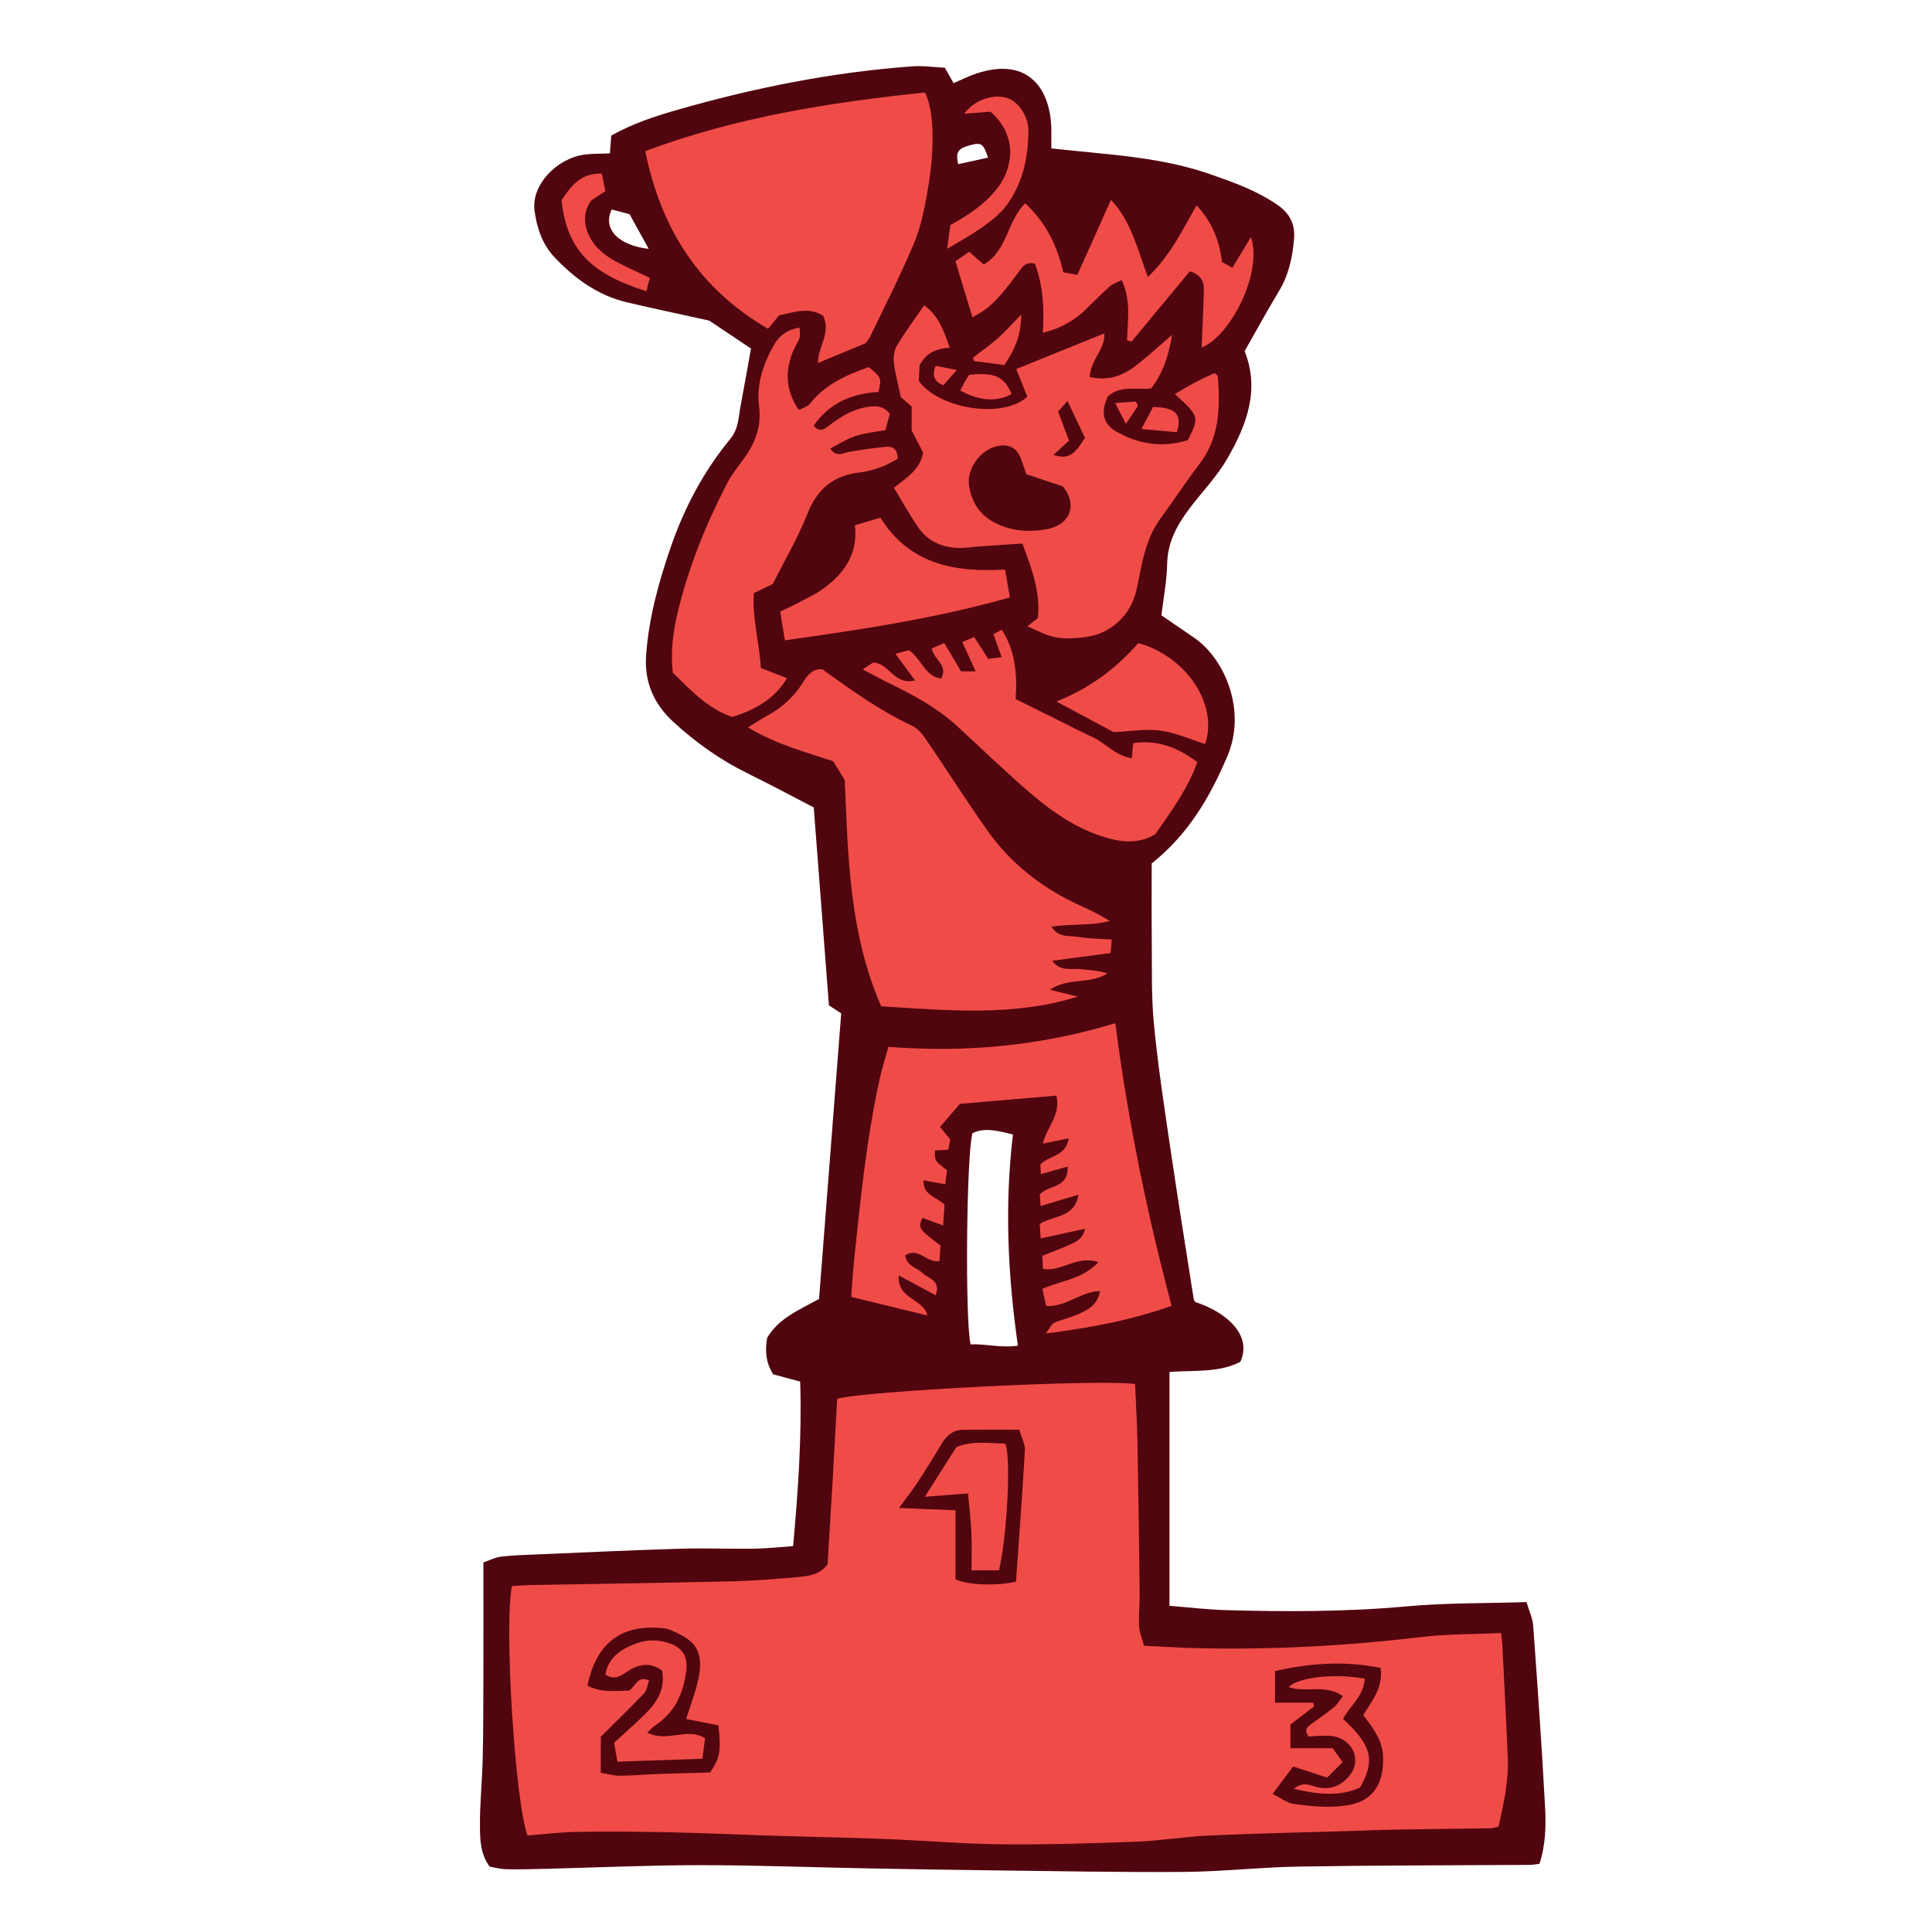 <svg version="1.1" id="svg" xmlns="http://www.w3.org/2000/svg" xmlns:xlink="http://www.w3.org/1999/xlink" x="0px" y="0px"
	 width="200px" height="200px" viewBox="0 0 200 200" enable-background="new 0 0 200 200" xml:space="preserve">
<path class="stroke" fill="#51050f"  fill-rule="evenodd" clip-rule="evenodd" d="M128.395,140.982c-2.269,1.163-4.831,0.838-7.329,1.047c0,8.078,0,16.061,0,24.204
	c2.075,0.165,3.941,0.395,5.812,0.446c6.247,0.176,12.483,0.183,18.726-0.389c4.07-0.373,8.183-0.306,12.419-0.44
	c0.271,0.92,0.635,1.652,0.689,2.407c0.455,6.291,0.906,12.583,1.237,18.881c0.101,1.921,0.052,3.891-0.589,5.808
	c-0.412,0.046-0.707,0.105-1.005,0.107c-7.953,0.054-15.905,0.043-23.857,0.174c-3.976,0.064-7.948,0.522-11.924,0.553
	c-6.662,0.052-13.326-0.087-19.989-0.163c-4.204-0.048-8.409-0.119-12.613-0.199c-5.874-0.111-11.748-0.338-17.621-0.336
	c-5.31,0.003-10.62,0.249-15.93,0.38c-1.344,0.033-2.69,0.069-4.035,0.039c-0.594-0.012-1.186-0.183-1.701-0.27
	c-0.969-1.332-0.987-2.788-1-4.159c-0.023-2.312,0.225-4.627,0.282-6.943c0.067-2.691,0.065-5.384,0.073-8.076
	c0.01-4.034,0.003-8.067,0.003-12.307c0.584-0.202,1.179-0.521,1.802-0.599c1.211-0.15,2.441-0.18,3.663-0.23
	c4.954-0.21,9.907-0.443,14.861-0.594c2.562-0.078,5.13,0.031,7.695-0.005c1.325-0.018,2.648-0.167,4.038-0.262
	c0.526-5.788,0.912-11.369,0.734-17.031c-1.026-0.277-1.949-0.527-2.79-0.755c-0.824-1.29-0.844-2.544-0.63-3.777
	c1.197-2.023,3.224-2.847,5.372-4.024c0.756-9.755,1.525-19.663,2.294-29.566c-0.422-0.273-0.717-0.463-1.271-0.823
	c-0.512-6.677-1.039-13.544-1.572-20.494c-2.317-1.197-4.571-2.412-6.869-3.538c-2.829-1.386-5.361-3.202-7.666-5.316
	c-1.989-1.825-3.018-4.088-2.82-6.881c0.275-3.887,1.298-7.581,2.561-11.238c1.414-4.095,3.417-7.854,6.172-11.197
	c0.848-1.028,0.83-2.272,1.059-3.458c0.357-1.854,0.677-3.715,1.065-5.875c-1.431-0.958-3.086-2.066-4.323-2.893
	c-3.144-0.696-5.831-1.259-8.505-1.889c-3.028-0.715-5.446-2.473-7.531-4.691c-1.256-1.334-1.825-3.072-2.05-4.833
	c-0.33-2.575,2.209-5.343,5.137-5.765c0.834-0.119,1.691-0.089,2.664-0.133c0.047-0.591,0.092-1.173,0.145-1.842
	c2.148-1.218,4.47-1.987,6.811-2.658C78.05,9.096,86.14,7.472,94.411,6.87c1.137-0.083,2.291,0.089,3.404,0.142
	c0.355,0.636,0.612,1.093,0.896,1.599c0.822-0.352,1.584-0.746,2.387-1.009c5.492-1.805,7.721,1.787,7.737,5.925
	c0.002,0.6,0,1.201,0,1.84c1.969,0.199,3.844,0.392,5.721,0.578c3.658,0.366,7.291,0.888,10.775,2.106
	c2.414,0.843,4.821,1.703,6.963,3.194c1.267,0.881,1.782,2.046,1.669,3.448c-0.152,1.892-0.541,3.742-1.553,5.423
	c-1.229,2.041-2.372,4.133-3.568,6.23c1.607,4.019,0.2,7.666-1.783,11.115c-1.054,1.833-2.571,3.398-3.862,5.098
	c-1.315,1.726-2.331,3.539-2.374,5.834c-0.034,1.755-0.381,3.504-0.594,5.301c1.139,0.781,2.294,1.571,3.445,2.365
	c3.07,2.122,5.4,7.445,3.4,12.178c-1.785,4.223-4.027,8.104-7.849,11.145c0,2.511-0.022,5.142,0.006,7.771
	c0.034,2.932-0.06,5.88,0.217,8.791c0.398,4.201,1.038,8.38,1.652,12.558c0.782,5.324,1.64,10.636,2.47,15.953
	c0.019,0.115,0.101,0.221,0.153,0.33C126.916,135.802,129.684,138.199,128.395,140.982z M104.86,117.444
	c-1.646-0.411-2.924-0.737-4.188-0.144c-0.626,2.129-0.788,19.396-0.195,21.875c1.551-0.089,3.13,0.392,4.896,0.128
	C104.317,131.928,103.991,124.762,104.86,117.444z M63.329,21.689c-0.971,1.973,0.633,3.71,3.827,4.072
	c-0.71-1.282-1.331-2.407-1.988-3.594C64.543,22.005,63.92,21.843,63.329,21.689z M102.285,16.317c-0.5-1.467-0.688-1.585-1.8-1.298
	c-1.322,0.341-1.576,0.704-1.294,1.976C100.17,16.781,101.147,16.566,102.285,16.317z"/>
<path fill-rule="evenodd" clip-rule="evenodd" fill="#f04c47" class="fill" d="M117.505,143.277c0.087,2.106,0.206,4.114,0.246,6.124
	c0.096,5.144,0.164,10.289,0.225,15.435c0.015,1.162-0.11,2.327-0.058,3.486c0.03,0.634,0.298,1.257,0.501,2.042
	c2.07,0.096,4.01,0.229,5.951,0.267c7.604,0.149,15.176-0.26,22.731-1.163c2.711-0.324,5.464-0.284,8.286-0.414
	c0.065,0.559,0.117,0.846,0.132,1.134c0.193,3.909,0.4,7.817,0.567,11.729c0.105,2.456-0.438,4.823-0.949,7.171
	c-0.407,0.083-0.643,0.171-0.879,0.175c-3.364,0.053-6.729,0.086-10.093,0.143c-1.468,0.026-2.937,0.094-4.405,0.14
	c-4.835,0.147-9.67,0.244-14.501,0.461c-2.562,0.114-5.108,0.55-7.671,0.646c-4.641,0.177-9.287,0.312-13.929,0.266
	c-3.977-0.041-7.946-0.386-11.922-0.543c-3.544-0.141-7.091-0.198-10.637-0.309c-3.914-0.122-7.826-0.3-11.739-0.388
	c-3.18-0.071-6.36-0.093-9.539-0.045c-1.758,0.027-3.512,0.246-5.208,0.373c-1.293-3.334-2.443-21.861-1.616-25.816
	c0.609-0.034,1.267-0.094,1.924-0.105c6.979-0.128,13.96-0.223,20.938-0.387c2.264-0.054,4.527-0.245,6.782-0.444
	c1.088-0.096,2.208-0.245,3.031-1.305c0.169-2.78,0.347-5.643,0.513-8.505c0.167-2.871,0.32-5.744,0.48-8.636
	C89.173,144.013,113.793,142.743,117.505,143.277z M131.737,185.712c0.921,0.449,1.538,0.95,2.208,1.038
	c1.866,0.243,3.73,0.448,5.644,0.117c2.833-0.491,3.639-2.564,3.593-4.91c-0.033-1.772-1.029-3.085-2.058-4.392
	c0.87-1.486,2.073-2.803,1.797-4.904c-3.674-0.74-7.242-0.519-10.93,0.33c0,1.133,0,2.077,0,3.271c1.367,0,2.66,0,3.951,0
	c0.031,0.129,0.063,0.258,0.096,0.387c-0.845,0.644-1.689,1.287-2.452,1.868c0,0.859,0,1.579,0,2.46c1.497,0,2.931,0,4.38,0
	c0.336,0.477,0.608,0.861,1.017,1.44c-0.562,0.564-1.08,1.086-1.59,1.597c-1.243-0.404-2.274-0.738-3.532-1.146
	C133.229,183.711,132.591,184.567,131.737,185.712z M74.374,178.606c-1.202-0.235-2.312-0.453-3.344-0.654
	c0.467-1.51,1.011-2.867,1.293-4.277c0.653-3.259-0.896-4.047-2.879-4.928c-0.377-0.167-0.826-0.207-1.247-0.235
	c-4.037-0.269-6.497,1.7-7.385,5.978c1.402,0.763,2.921,0.541,4.328,0.518c0.667-0.449,0.83-1.59,2.054-1.046
	c-0.177,0.48-0.227,1.025-0.522,1.335c-1.462,1.535-2.991,3.009-4.478,4.486c0,1.171,0,2.378,0,3.741
	c0.725,0.115,1.369,0.304,2.012,0.3c1.339-0.01,2.676-0.137,4.016-0.186c1.818-0.065,3.637-0.104,5.288-0.148
	C74.541,181.986,74.661,181.228,74.374,178.606z M105.175,163.734c0.32-4.586,0.666-9.083,0.92-13.583
	c0.037-0.668-0.354-1.359-0.574-2.146c-2.055,0-3.938-0.014-5.821,0.006c-1.011,0.009-1.688,0.558-2.196,1.409
	c-0.814,1.361-1.651,2.711-2.52,4.04c-0.512,0.786-1.103,1.521-1.926,2.647c2.198,0.089,3.923,0.159,5.857,0.236
	c0,2.54,0,4.902,0,7.156C100.288,164.106,103.138,164.19,105.175,163.734z"/>
<path fill-rule="evenodd" clip-rule="evenodd" fill="#f04c47" class="fill" d="M91.222,104.172c-3.309-7.588-3.434-15.508-3.771-23.416
	c-0.373-0.607-0.752-1.223-1.201-1.953c-2.844-0.947-5.869-1.734-8.817-3.501c0.767-0.469,1.347-0.859,1.958-1.192
	c1.539-0.838,2.809-1.96,3.725-3.461c0.464-0.759,0.986-1.415,1.996-1.371c2.981,2.137,5.94,4.289,9.289,5.84
	c0.563,0.261,1.05,0.828,1.414,1.362c2.139,3.132,4.168,6.341,6.354,9.44c2.493,3.531,5.815,6.095,9.753,7.869
	c0.994,0.448,1.971,0.932,2.956,1.553c-1.933,0.514-3.937,0.264-6.03,0.584c0.714,1.191,1.915,0.909,2.881,1.076
	c1.068,0.184,2.17,0.174,3.364,0.256c-0.049,0.543-0.086,0.938-0.127,1.4c-2.003,0.265-3.936,0.521-6.044,0.8
	c0.839,1.126,1.916,0.778,2.857,0.866c0.941,0.087,1.887,0.146,2.852,0.433c-1.8,1.192-4.073,0.393-5.943,1.704
	c0.961,0.235,1.923,0.472,2.883,0.708C104.896,105.25,98.145,104.599,91.222,104.172z"/>
<path fill-rule="evenodd" clip-rule="evenodd" fill="#f04c47" class="fill" d="M66.796,15.646c9.312-3.492,18.992-5.036,28.975-6.071
	c0.702,1.603,0.775,3.329,0.764,4.994c-0.013,1.885-0.252,3.787-0.591,5.646c-0.315,1.736-0.703,3.504-1.388,5.117
	c-1.36,3.204-2.941,6.312-4.446,9.454c-0.155,0.325-0.408,0.604-0.51,0.748c-1.724,0.715-3.276,1.357-4.927,2.041
	c0.006-1.699,1.359-3.081,0.558-4.861c-1.35-0.921-2.823-0.479-4.591-0.061c-0.276,0.34-0.701,0.859-1.128,1.38
	C72.374,29.907,68.429,23.684,66.796,15.646z"/>
<path fill-rule="evenodd" clip-rule="evenodd" fill="#f04c47" class="fill" d="M121.284,135.178c-4.156,1.479-8.32,2.263-13.014,2.863
	c0.438-0.588,0.583-0.986,0.85-1.103c0.84-0.363,1.757-0.553,2.586-0.937c0.92-0.425,1.893-0.879,2.174-2.351
	c-2.047,0.051-3.506,1.684-5.586,1.536c-0.113-0.512-0.238-1.077-0.39-1.757c1.882-0.865,4.085-0.952,5.802-2.774
	c-2.207-0.758-3.807,1.035-5.74,0.694c-0.023-0.469-0.046-0.927-0.067-1.349c4.007-1.559,4.007-1.559,4.448-2.805
	c-1.58,0.344-3.01,0.655-4.617,1.004c-0.04-0.659-0.068-1.105-0.093-1.501c1.402-0.91,3.578-0.556,4.012-3.028
	c-1.423,0.425-2.596,0.776-3.923,1.172c-0.042-0.556-0.065-0.899-0.087-1.183c0.878-1.023,2.983-0.602,2.879-2.896
	c-0.964,0.271-1.797,0.508-2.765,0.781c-0.023-0.438-0.043-0.771-0.056-0.987c0.892-0.993,2.62-0.776,2.931-2.707
	c-0.959,0.19-1.732,0.344-2.682,0.531c0.428-1.706,1.873-2.94,1.413-4.963c-3.418,0.292-6.844,0.584-9.99,0.853
	c-0.792,0.919-1.355,1.572-2.061,2.392c0.285,0.349,0.644,0.786,1.058,1.291c-0.055,0.296-0.118,0.646-0.195,1.062
	c-0.496,0.031-0.947,0.059-1.391,0.086c-0.02,1.075-0.02,1.075,1.253,2.04c-0.053,0.411-0.111,0.877-0.185,1.455
	c-0.779-0.143-1.451-0.266-2.247-0.411c-0.049,1.604,1.362,1.677,2.176,2.539c-0.038,0.563-0.085,1.266-0.144,2.136
	c-0.839-0.311-1.498-0.555-2.153-0.797c-0.435,1.109-0.435,1.109,1.885,2.887c-0.034,0.479-0.075,1.055-0.114,1.589
	c-1.33,0.261-2.149-1.495-3.549-0.589c0.158,1.153,1.252,1.286,1.863,1.883c0.581,0.567,1.842,0.689,1.302,2.254
	c-1.244-0.668-2.418-1.298-3.827-2.055c-0.182,2.499,2.554,2.369,2.951,4.142c-2.631-0.643-5.156-1.259-7.877-1.923
	c0.096-1.227,0.162-2.432,0.286-3.631c0.659-6.33,1.288-12.664,2.656-18.893c0.235-1.068,0.568-2.115,0.907-3.356
	c7.901,0.607,15.652-0.066,23.494-2.451C116.732,115.808,118.714,125.528,121.284,135.178z"/>
<path fill-rule="evenodd" clip-rule="evenodd" fill="#f04c47" class="fill" d="M106.347,41.066c-0.38-0.947-0.752-1.881-1.146-2.862
	c3.005-1.216,6.025-2.437,9.101-3.681c0.165,1.568-1.401,2.692-1.497,4.496c1.722,0.42,3.235-0.025,4.57-1.014
	c1.31-0.969,2.5-2.097,3.959-3.339c-0.36,2.142-0.917,3.898-2.159,5.542c-1.455,0.185-3.149-0.381-4.495,0.83
	c-0.729,1.585-0.547,2.795,0.839,3.609c2.364,1.389,4.902,1.718,7.436,0.918c1.229-2.371,1.195-2.484-1.329-4.769
	c0.695-0.405,1.347-0.815,2.023-1.173c0.696-0.368,1.418-0.685,2.093-1.008c0.178,0.181,0.328,0.262,0.334,0.353
	c0.233,3.209,0.193,6.341-1.92,9.081c-1.416,1.837-2.678,3.793-4.049,5.667c-1.581,2.164-1.9,4.745-2.434,7.248
	c-0.586,2.754-2.729,4.744-5.546,5.016c-2.507,0.243-3.146,0.12-5.771-1.158c0.359-0.275,0.662-0.507,1.074-0.824
	c0.306-2.622-0.6-5.063-1.592-7.734c-1.488,0.1-2.932,0.197-4.374,0.295c-0.854,0.057-1.716,0.219-2.56,0.151
	c-1.52-0.121-2.881-0.743-3.771-2.008c-0.938-1.333-1.722-2.775-2.595-4.207c1.336-1.069,2.662-1.826,3.031-3.62
	c-0.316-0.614-0.704-1.364-1.197-2.319c0-0.621,0-1.466,0-2.471c-0.377-0.332-0.789-0.692-1.12-0.984
	c-0.261-1.244-0.582-2.419-0.726-3.615c-0.068-0.568,0.059-1.267,0.351-1.752c0.843-1.393,1.814-2.708,2.79-4.131
	c1.557,1.134,2.034,2.69,2.657,4.387c-1.318,0.115-2.399,0.448-3.13,1.827c-0.021,0.403-0.053,1.064-0.08,1.619
	C97.192,42.329,103.81,43.409,106.347,41.066z M106.234,49.082c-0.229-0.688-0.357-1.091-0.5-1.489
	c-0.42-1.176-1.208-1.646-2.394-1.435c-1.816,0.323-3.331,2.378-3.015,4.198c0.284,1.637,1.06,2.927,2.63,3.739
	c1.731,0.895,3.547,1.022,5.36,0.698c2.55-0.457,3.23-2.599,1.708-4.439C108.667,49.898,107.468,49.495,106.234,49.082z
	 M112.315,45.322c-0.607-1.278-1.164-2.455-1.811-3.814c-0.441,0.499-0.703,0.795-0.969,1.096c0.407,1.089,0.783,2.094,1.129,3.016
	c-0.6,0.546-1.064,0.968-1.621,1.476C110.564,47.542,111.159,47.192,112.315,45.322z"/>
<path fill-rule="evenodd" clip-rule="evenodd" fill="#f04c47" class="fill" d="M80.006,60.451c-0.583,0.28-1.231,0.591-1.962,0.942
	c-0.211,2.583,0.565,5.006,0.719,7.763c0.813,0.315,1.674,0.649,2.704,1.049c-1.243,2.111-3.263,3.272-5.67,4.015
	c-2.499-0.854-4.26-2.727-6.144-4.577c-0.26-2.14,0.025-4.267,0.524-6.337c1.121-4.656,2.915-9.072,5.118-13.316
	c0.475-0.916,1.143-1.736,1.754-2.577c1.158-1.593,1.787-3.33,1.532-5.325c-0.293-2.295,0.41-4.348,1.501-6.318
	c0.569-1.029,1.398-1.637,2.695-1.861c0,0.44,0.083,0.791-0.018,1.077c-0.183,0.515-0.517,0.974-0.713,1.485
	c-0.765,1.991-0.737,3.936,0.643,5.983c0.352-0.196,0.895-0.333,1.172-0.682c1.602-2.013,3.803-2.975,6.07-3.769
	c1.335,1.109,1.335,1.109,1.004,2.578c-2.696,0.139-5.051,1.106-6.703,3.479c0.653,0.816,1.188,0.3,1.711-0.098
	c1.183-0.899,2.435-1.622,3.938-1.85c0.836-0.126,1.581-0.095,2.234,0.729c-0.14,0.507-0.296,1.077-0.462,1.682
	c-1.103,0.208-2.147,0.301-3.115,0.621c-0.896,0.297-1.709,0.839-2.594,1.291c0.696,0.973,1.326,0.449,1.953,0.343
	c1.257-0.214,2.52-0.398,3.786-0.524c0.662-0.066,1.229,0.149,1.25,1.231c-0.475,0.246-1.021,0.605-1.619,0.821
	c-0.745,0.268-1.522,0.518-2.306,0.602c-2.713,0.296-4.396,1.689-5.414,4.257C82.633,55.595,81.295,57.875,80.006,60.451z"/>
<path fill-rule="evenodd" clip-rule="evenodd" fill="#f04c47" class="fill" d="M89.311,69.299c0.63-0.418,0.92-0.611,1.062-0.706
	c1.7,0.019,2.116,2.388,4.354,1.843c-0.758-1.024-1.344-1.813-2.039-2.752c0.543-0.145,1.033-0.273,1.392-0.368
	c1.342,0.878,1.616,2.694,3.353,2.929c0.765-1.422-0.799-1.962-0.972-3.119c0.366-0.157,0.772-0.332,1.29-0.555
	c0.611,1.027,1.166,1.959,1.741,2.926c0.401,0,0.792,0,1.504,0c-0.51-1.118-0.921-2.026-1.38-3.029
	c0.426-0.183,0.795-0.343,1.231-0.53c0.494,0.771,0.948,1.479,1.453,2.267c0.41-0.051,0.8-0.101,1.397-0.175
	c-0.312-0.866-0.57-1.58-0.861-2.388c0.303-0.154,0.555-0.283,0.877-0.448c1.379,2.171,1.6,4.506,1.428,7.173
	c1.321,0.656,2.67,1.324,4.018,1.993c1.316,0.653,2.617,1.335,3.949,1.951c1.345,0.622,2.352,1.927,4.053,2.181
	c0.059-0.605,0.098-1.009,0.151-1.565c2.487-0.363,4.601,0.437,6.633,1.967c-1.018,2.843-2.734,5.133-4.354,7.469
	c-1.681,1.001-3.391,0.853-5.149,0.328c-2.941-0.876-5.42-2.573-7.701-4.519c-2.654-2.259-5.146-4.709-7.723-7.059
	c-2.011-1.832-4.371-3.121-6.8-4.3C91.351,70.39,90.505,69.922,89.311,69.299z"/>
<path fill-rule="evenodd" clip-rule="evenodd" fill="#f04c47" class="fill" d="M129.499,24.542c1.232,3.686-2.113,10.26-5.103,11.428
	c0.078-1.96,0.175-3.958,0.229-5.957c0.022-0.85-0.276-1.554-1.451-1.93c-1.979,2.382-4.015,4.836-6.052,7.292
	c-0.15-0.051-0.299-0.102-0.446-0.151c0.051-2.026,0.44-4.095-0.56-6.23c-0.457,0.235-0.91,0.37-1.23,0.653
	c-0.869,0.771-1.682,1.606-2.519,2.412c-1.203,1.161-2.598,1.949-4.408,2.385c0.146-2.585,0.015-4.94-0.828-7.148
	c-1.088-0.289-1.41,0.537-1.822,1.066c-1.13,1.445-2.163,2.97-3.756,3.972c-0.246,0.155-0.504,0.292-0.885,0.512
	c-0.593-1.957-1.153-3.803-1.762-5.807c0.377-0.26,0.864-0.594,1.424-0.977c0.496,0.436,0.935,0.819,1.506,1.321
	c2.44-1.408,2.411-4.463,4.285-6.339c2.124,1.948,3.313,4.35,3.947,7.145c0.434,0.081,0.823,0.153,1.459,0.271
	c1.152-2.573,2.287-5.106,3.479-7.77c1.062,1.11,1.74,2.378,2.278,3.716c0.523,1.301,0.954,2.64,1.538,4.273
	c2.333-2.223,3.547-4.803,5.042-7.42c1.618,1.714,2.357,3.637,2.644,5.869c0.277,0.153,0.58,0.321,1.067,0.591
	C128.196,26.693,128.776,25.735,129.499,24.542z"/>
<path fill-rule="evenodd" clip-rule="evenodd" fill="#f04c47" class="fill" d="M104.038,58.958c0.179,1.022,0.323,1.845,0.505,2.884
	c-7.641,2.17-15.344,3.33-23.292,4.443c-0.162-0.988-0.313-1.914-0.488-2.975c0.639-0.305,1.186-0.539,1.708-0.821
	c0.966-0.52,1.989-0.968,2.857-1.621c2.102-1.576,3.512-3.573,3.175-6.493c0.917-0.273,1.71-0.508,2.637-0.785
	C94.129,58.379,98.735,59.276,104.038,58.958z"/>
<path fill-rule="evenodd" clip-rule="evenodd" fill="#f04c47" class="fill" d="M115.289,75.792c-1.805-0.966-3.728-1.994-5.927-3.17
	c3.508-1.391,6.24-3.495,8.473-6.047c5.072,1.397,8.307,6.494,6.914,10.444c-1.543-0.482-3.058-1.178-4.639-1.388
	C118.569,75.426,116.963,75.716,115.289,75.792z"/>
<path fill-rule="evenodd" clip-rule="evenodd" fill="#f04c47" class="fill" d="M102.536,11.561c-0.863,0.066-1.733,0.134-2.724,0.209
	c1.033-1.408,2.938-2.063,4.411-1.636c1.211,0.352,2.262,1.921,2.241,3.475c-0.031,2.35-0.443,4.621-1.637,6.688
	c-0.303,0.524-0.652,1.042-1.066,1.48c-1.528,1.615-3.462,2.638-5.71,3.974c0.143-1.074,0.233-1.757,0.325-2.452
	c1.932-1.062,3.702-2.23,4.997-3.996C104.913,17.204,105.303,13.971,102.536,11.561z"/>
<path fill-rule="evenodd" clip-rule="evenodd" fill="#f04c47" class="fill" d="M67.267,28.767c-0.126,0.498-0.236,0.936-0.35,1.383
	c-5.446-1.723-8.247-4.077-8.783-9.428c0.943-1.416,1.962-2.822,4.164-2.751c0.125,0.607,0.24,1.18,0.371,1.823
	c-0.498,0.321-0.943,0.609-1.431,0.924c-0.726,0.978-0.862,2.076-0.437,3.249c0.508,1.396,1.557,2.324,2.802,3.017
	C64.716,27.602,65.891,28.104,67.267,28.767z"/>
<path fill-rule="evenodd" clip-rule="evenodd" fill="#f04c47" class="fill" d="M104.721,40.789c-1.55,0.843-3.286,0.725-5.313-0.355
	c0.15-0.296,0.295-0.602,0.459-0.895c0.146-0.261,0.316-0.509,0.457-0.733C102.933,38.517,103.939,38.958,104.721,40.789z"/>
<path fill-rule="evenodd" clip-rule="evenodd" fill="#f04c47" class="fill" d="M105.704,32.573c0.02,2.119-0.661,3.63-1.739,5.218
	c-0.991-0.132-2.076-0.275-3.162-0.42c-0.02-0.124-0.037-0.248-0.056-0.372c0.848-0.652,1.734-1.262,2.533-1.97
	C104.065,34.333,104.763,33.537,105.704,32.573z"/>
<path fill-rule="evenodd" clip-rule="evenodd" fill="#f04c47" class="fill" d="M121.824,44.744c-1.18-0.108-2.3-0.211-3.659-0.335
	c0.504-0.952,0.864-1.634,1.205-2.279C121.663,42.171,122.419,42.873,121.824,44.744z"/>
<path fill-rule="evenodd" clip-rule="evenodd" fill="#f04c47" class="fill" d="M97.646,39.879c-0.995-0.426-1.143-1.01-0.808-2.008
	c0.651,0.127,1.242,0.242,2.218,0.432C98.415,39.018,98.02,39.463,97.646,39.879z"/>
<path fill-rule="evenodd" clip-rule="evenodd" fill="#f04c47" class="fill" d="M117.81,42.011c-0.343,0.509-0.684,1.016-1.258,1.869
	c-0.431-0.837-0.689-1.341-1.111-2.16c0.949-0.066,1.55-0.107,2.151-0.149C117.664,41.718,117.737,41.865,117.81,42.011z"/>
<path fill-rule="evenodd" clip-rule="evenodd" fill="#f04c47" class="fill" d="M141.279,173.778c-0.103,1.819-1.551,2.81-2.244,4.167
	c2.971,2.755,3.36,4.263,1.751,7.106c-2.094,0.941-4.29,0.729-6.853,0.121c0.995-0.774,1.672-0.347,2.317-0.187
	c1.163,0.29,2.165,0.071,3.056-0.75c0.782-0.724,1.165-1.577,0.907-2.63c-0.248-1.011-1.277-1.801-2.442-1.907
	c-0.423-0.04-0.855-0.012-1.282,0.002c-0.354,0.011-0.709,0.048-1.008,0.069c-0.51-0.632-0.188-0.973,0.237-1.285
	c0.791-0.577,1.604-1.124,2.362-1.741c0.342-0.279,0.574-0.693,0.944-1.155c-1.833-1.306-3.853-0.303-5.63-0.948
	C134.458,173.607,138.199,173.208,141.279,173.778z"/>
<path fill-rule="evenodd" clip-rule="evenodd" fill="#f04c47" class="fill" d="M66.999,179.356c2.073,1.072,4.098-0.581,5.984,0.582
	c-0.074,0.584-0.154,1.23-0.268,2.129c-2.943,0.1-5.83,0.197-8.803,0.297c-0.113-0.644-0.213-1.229-0.341-1.964
	c1.137-1.048,2.344-2.068,3.442-3.195c1.134-1.164,1.855-2.534,1.527-4.253c-1.367-1.033-2.605-0.59-3.756,0.182
	c-0.655,0.438-1.23,0.778-2.118,0.212c0.347-1.927,1.83-2.749,3.445-3.299c0.771-0.262,1.721-0.291,2.524-0.12
	c1.996,0.423,2.602,1.509,2.407,3.03c-0.304,2.374-1.189,4.321-3.226,5.667C67.622,178.755,67.461,178.941,66.999,179.356z"/>
<path fill-rule="evenodd" clip-rule="evenodd" fill="#f04c47" class="fill" d="M100.213,154.597c-1.528,0.119-2.827,0.221-4.477,0.35
	c1.186-1.87,2.182-3.441,3.257-5.136c1.595-0.683,3.355-0.411,5.075-0.364c0.607,1.372,0.205,9.408-0.651,13.114
	c-0.844,0-1.719,0-2.843,0c0-1.367,0.044-2.63-0.013-3.888C100.505,157.404,100.349,156.137,100.213,154.597z"/>
</svg>
